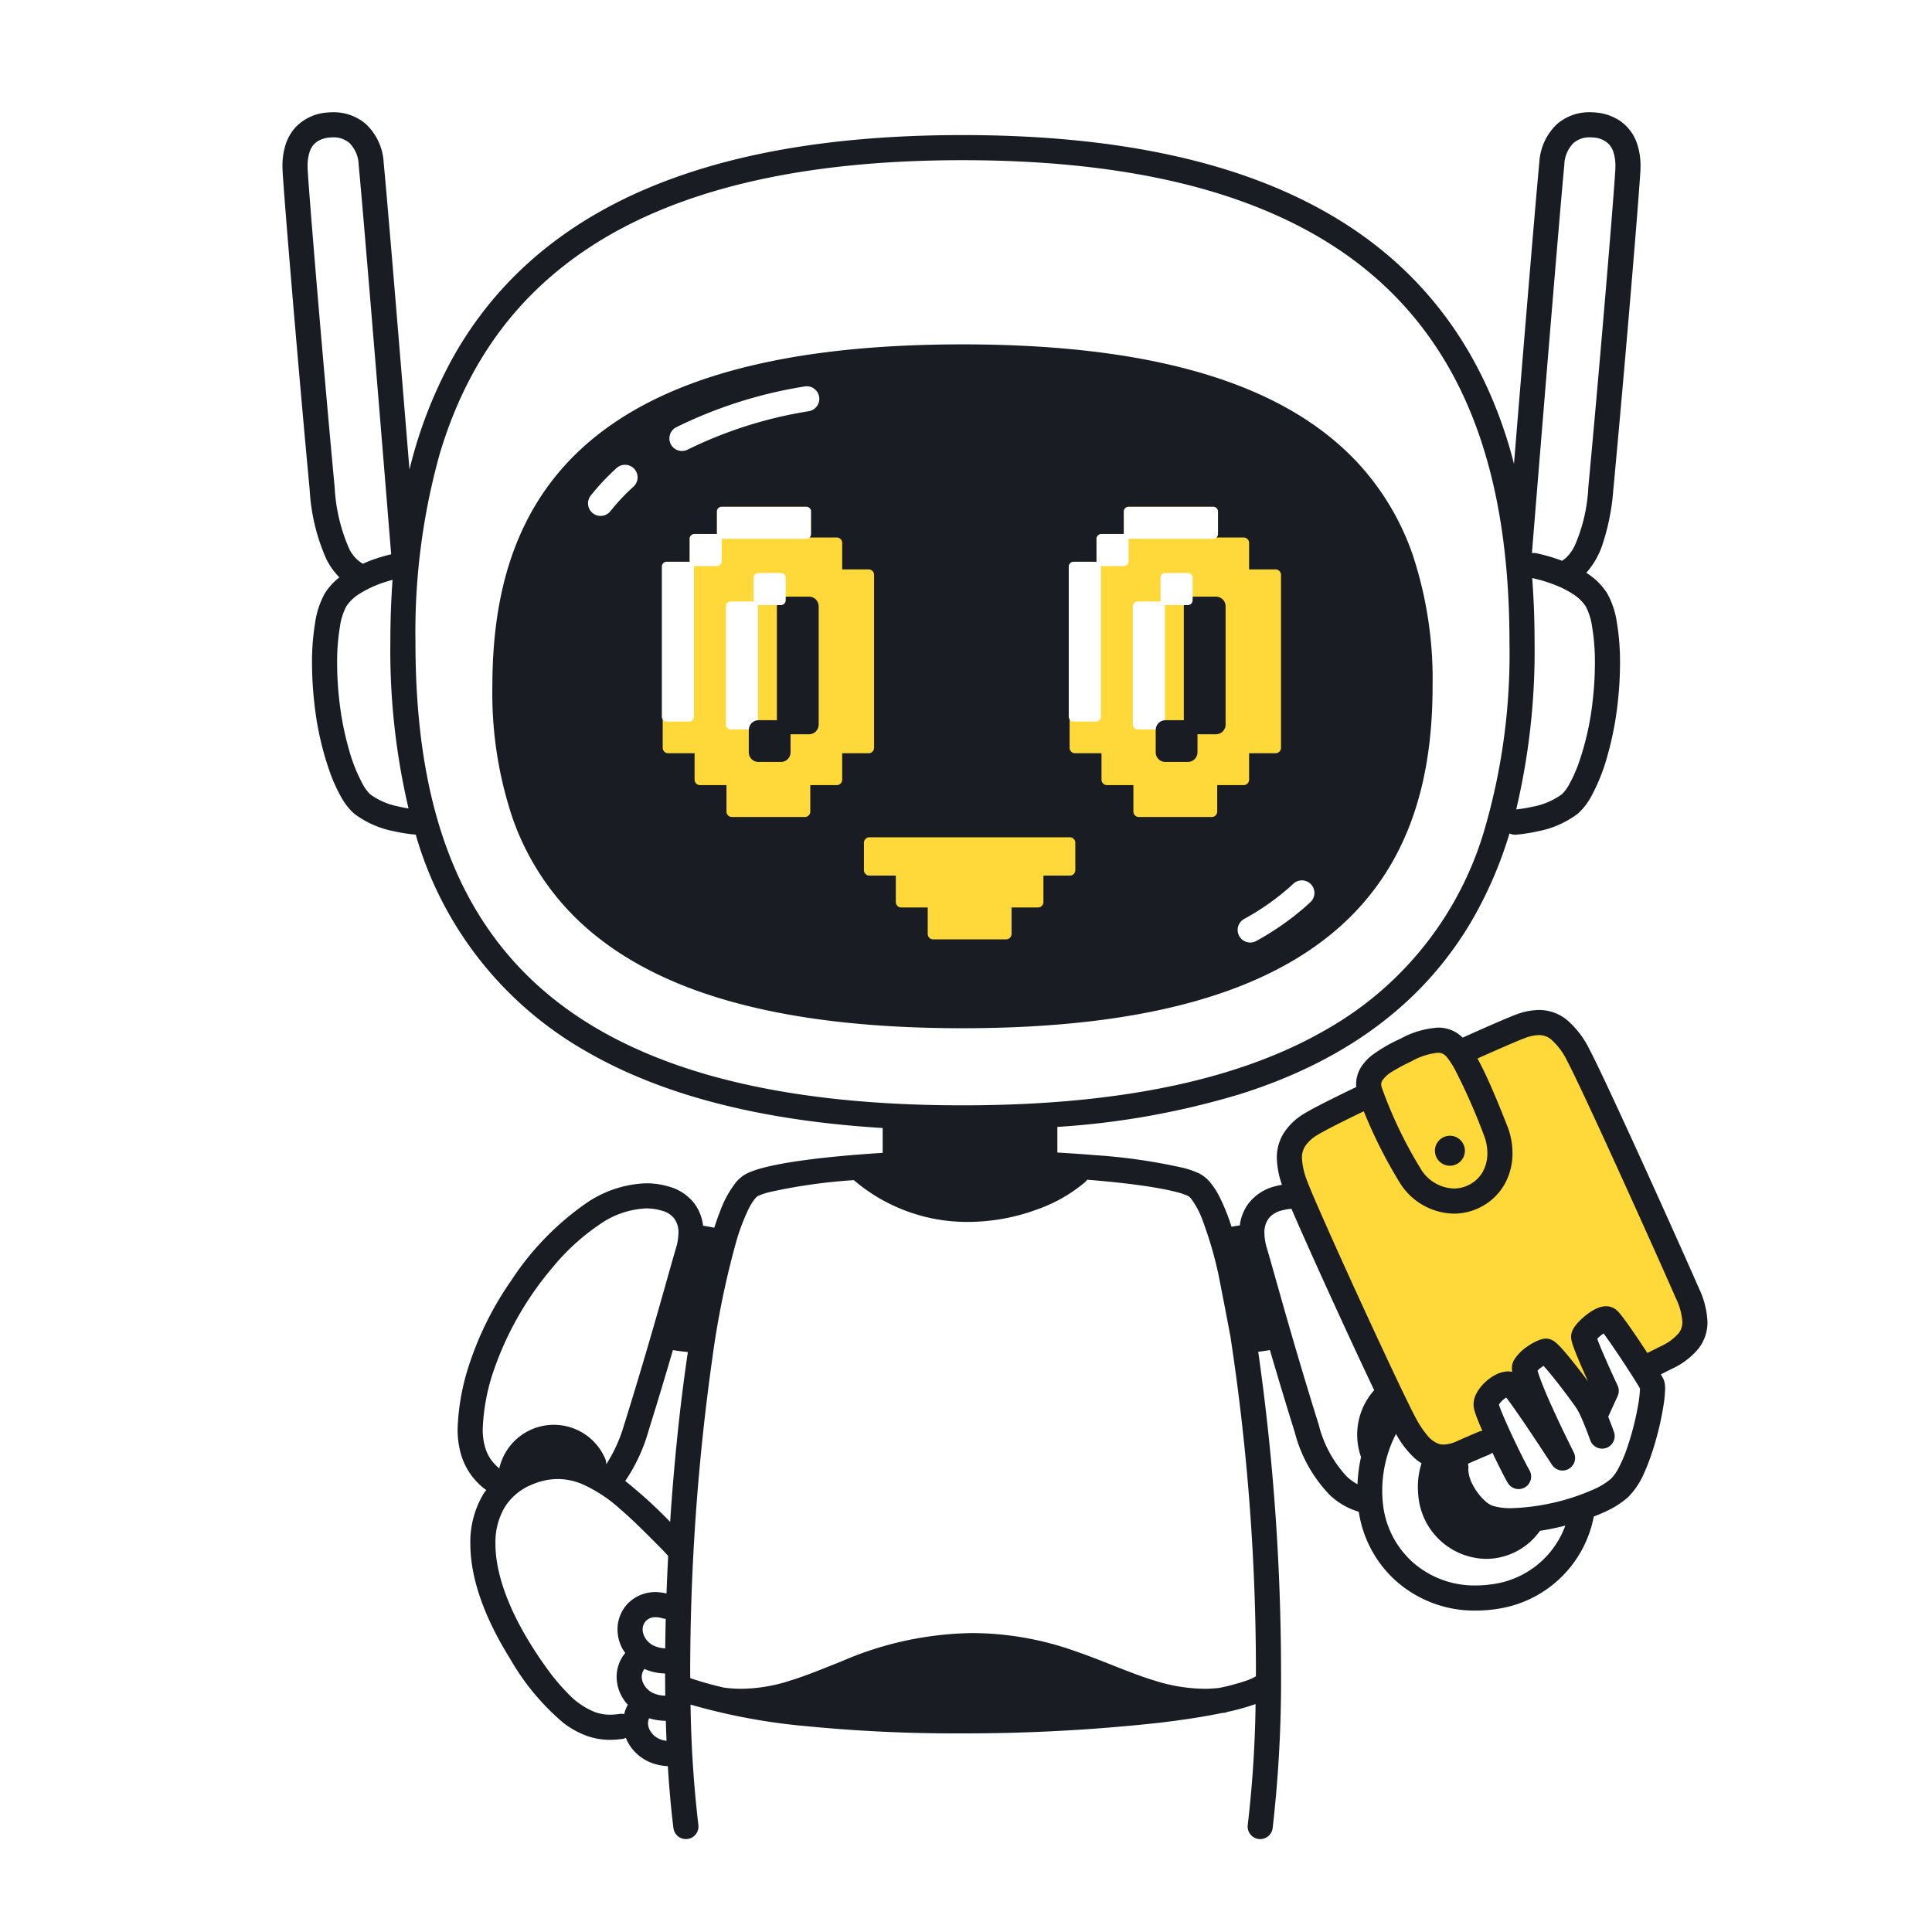 <svg xmlns="http://www.w3.org/2000/svg" width="200" height="200" fill="none"><path fill="#FFD93A" d="M134.167 118.333c-.502 3.134 8.416 21.334 9.916 25.834s3 6.333 5.167 6.666c2.167.334 5.75-1.833 5.75-1.833l-1.167-4 4-2.667 2.75-2.333 4.334 5.333.916-1.5-1.583-5.583 2.167-1.333 4 5.166 4.333-3.166a6.21 6.21 0 0 0-.333-4.75C173.167 131.75 162.083 108 162.083 108s-3.083-2.667-4.666-2.083c-1.584.583-6.167 2.916-6.167 2.916a2.055 2.055 0 0 0-2.917-1.25c-2.333.834-5.75 1.667-6.166 2.917a6.508 6.508 0 0 0 .083 3.083s-7.75 2.667-8.083 4.75ZM113.5 85.75H86.625v13.875H113.5V85.75ZM67 50.875V85.25h67.75V50.875H67ZM81.337 62.14a.5.5 0 0 1-.5.5h-2.324a.476.476 0 0 1-.076-.016.484.484 0 0 1 .029.14V75.01a.5.5 0 0 1-.5.5h-2.324a.501.501 0 0 1-.5-.5V62.765a.5.5 0 0 1 .5-.5h2.324c.025.003.05.008.076.015a.484.484 0 0 1-.029-.14v-2.325a.5.5 0 0 1 .5-.5h2.324a.5.5 0 0 1 .5.5v2.325Zm2.628-6.863a.5.5 0 0 1-.5.5h-8.758v2.325a.5.5 0 0 1-.5.5h-2.324a.498.498 0 0 1-.06-.012c.006.019.01.039.012.058v15.55a.5.5 0 0 1-.5.5h-2.324a.501.501 0 0 1-.5-.5v-15.55a.5.5 0 0 1 .5-.5h2.324l.06.012a.454.454 0 0 1-.012-.058v-2.325a.5.5 0 0 1 .5-.5h2.324v-2.324a.5.5 0 0 1 .5-.5h8.758a.5.5 0 0 1 .5.5v2.324Zm39.497 6.863a.503.503 0 0 1-.5.5h-2.324a.499.499 0 0 1-.076-.016.482.482 0 0 1 .029.14V75.01a.5.5 0 0 1-.5.5h-2.324a.502.502 0 0 1-.5-.5V62.765a.502.502 0 0 1 .5-.5h2.324a.464.464 0 0 1 .075.015.516.516 0 0 1-.028-.14v-2.325a.499.499 0 0 1 .5-.5h2.324a.501.501 0 0 1 .5.5v2.325Zm2.628-6.863a.5.5 0 0 1-.5.5h-8.758v2.325a.503.503 0 0 1-.5.5h-2.324a.474.474 0 0 1-.059-.012c.005.019.009.039.011.058v15.55a.499.499 0 0 1-.5.5h-2.324a.499.499 0 0 1-.5-.5v-15.55a.5.5 0 0 1 .5-.5h2.324a.53.53 0 0 1 .06.012.3.3 0 0 1-.012-.058v-2.325a.502.502 0 0 1 .5-.5h2.324v-2.324a.503.503 0 0 1 .5-.5h8.758a.499.499 0 0 1 .5.5v2.324Z"/><path fill="#191C22" d="M123.468 103.715c9.557-2.64 15.855-7.147 19.68-12.884 3.827-5.734 5.152-12.572 5.152-19.785a40.93 40.93 0 0 0-2.09-13.707 26.976 26.976 0 0 0-5.128-8.838c-3.49-3.99-8.45-7.216-15.219-9.425-6.772-2.211-15.361-3.426-26.228-3.427-9.66 0-17.52.961-23.903 2.727-9.569 2.639-15.852 7.148-19.656 12.887-3.806 5.735-5.106 12.573-5.106 19.783a40.57 40.57 0 0 0 2.115 13.71 27.054 27.054 0 0 0 5.159 8.836c3.504 3.988 8.473 7.214 15.236 9.423 6.766 2.211 15.335 3.426 26.155 3.427 9.618-.001 17.457-.961 23.833-2.727Zm-62.31-52.42a24.34 24.34 0 0 1 2.67-2.842 1.3 1.3 0 0 1 1.748 1.925c-.862.782-1.66 1.63-2.387 2.54a1.3 1.3 0 0 1-2.032-1.623ZM84.794 41.06a1.3 1.3 0 0 1-1.054 1.506 44.09 44.09 0 0 0-12.561 3.981 1.3 1.3 0 0 1-1.191-2.311 46.65 46.65 0 0 1 13.3-4.23 1.302 1.302 0 0 1 1.506 1.054Zm-9.59 42.952v-2.736H72.47a.564.564 0 0 1-.566-.565v-2.735h-2.736a.566.566 0 0 1-.566-.567v-2.938a.488.488 0 0 1-.091-.273v-15.55a.5.5 0 0 1 .5-.5h2.324l.06.012a.472.472 0 0 1-.013-.058v-2.325a.5.5 0 0 1 .5-.5h2.325v-2.324a.5.5 0 0 1 .5-.5h8.757a.497.497 0 0 1 .5.5v2.324a.496.496 0 0 1-.16.362l.077.002h2.736a.566.566 0 0 1 .566.566v2.735h2.735a.566.566 0 0 1 .566.566v17.901a.566.566 0 0 1-.566.567h-2.735v2.735a.566.566 0 0 1-.566.565h-2.736v2.736a.566.566 0 0 1-.566.566h-7.544a.567.567 0 0 1-.566-.566Zm35.431-25.364a.503.503 0 0 1 .5-.5h2.324a.44.44 0 0 1 .059.012.585.585 0 0 1-.012-.058v-2.325a.503.503 0 0 1 .5-.5h2.324v-2.324a.5.5 0 0 1 .5-.5h8.758a.5.5 0 0 1 .5.5v2.324a.49.49 0 0 1-.159.362l.076.002h2.736a.566.566 0 0 1 .566.566v2.735h2.735a.562.562 0 0 1 .523.35.574.574 0 0 1 .043.216v17.901a.567.567 0 0 1-.566.567h-2.735v2.735a.574.574 0 0 1-.166.4.564.564 0 0 1-.4.165h-2.736v2.736a.566.566 0 0 1-.566.566h-7.544a.566.566 0 0 1-.566-.566v-2.736h-2.735a.566.566 0 0 1-.566-.565v-2.735h-2.736a.566.566 0 0 1-.566-.567v-2.938a.486.486 0 0 1-.091-.273v-15.55Zm25.005 34.754c-.248.23-.504.459-.767.686l.001-.001a28.09 28.09 0 0 1-3.908 2.796c-.3.18-.605.354-.915.525a1.292 1.292 0 0 1-.989.11 1.293 1.293 0 0 1-.777-.62 1.291 1.291 0 0 1-.111-.989 1.287 1.287 0 0 1 .62-.778c.288-.158.568-.319.84-.48a25.433 25.433 0 0 0 3.546-2.537h.001c.235-.202.465-.408.691-.618a1.3 1.3 0 1 1 1.768 1.906Zm-24.894-6.726a.568.568 0 0 1 .57.57v2.83a.555.555 0 0 1-.166.4.554.554 0 0 1-.4.166h-2.735v2.736a.573.573 0 0 1-.166.4.565.565 0 0 1-.4.165h-2.735v2.736a.574.574 0 0 1-.166.4.567.567 0 0 1-.4.165h-7.544a.566.566 0 0 1-.566-.565v-2.736h-2.736a.566.566 0 0 1-.566-.565v-2.736h-2.735a.564.564 0 0 1-.566-.566v-2.83a.57.57 0 0 1 .57-.57h20.741Z"/><path fill="#191C22" d="M175.889 133.402c-.676-1.564-3.039-6.855-5.47-12.208a895.73 895.73 0 0 0-3.489-7.601c-1.045-2.243-1.893-4.02-2.377-4.938a9.555 9.555 0 0 0-2.308-3.042 4.576 4.576 0 0 0-2.937-1.061 6.908 6.908 0 0 0-2.347.468h-.001c-.457.167-1.222.488-2.259.938-.922.4-2.051.901-3.29 1.458a3.513 3.513 0 0 0-2.587-1.036 9.285 9.285 0 0 0-3.856 1.153 15.876 15.876 0 0 0-2.936 1.7 4.88 4.88 0 0 0-1.143 1.25 3.346 3.346 0 0 0-.505 1.762c0 .092.016.185.023.277a184.361 184.361 0 0 0-3.074 1.509c-1.018.516-1.792.925-2.292 1.234a6.408 6.408 0 0 0-2.167 2.058 4.786 4.786 0 0 0-.697 2.548c.029.949.209 1.888.533 2.78a8.247 8.247 0 0 0-.852.189h-.001a4.98 4.98 0 0 0-2.644 1.785 4.776 4.776 0 0 0-.869 2.229l-.022.003c-.292.038-.564.084-.837.135a20.98 20.98 0 0 0-1.255-3.129 8.012 8.012 0 0 0-.908-1.41 3.636 3.636 0 0 0-1.215-.995 9.426 9.426 0 0 0-1.591-.554 58.943 58.943 0 0 0-9.205-1.326c-1.228-.104-2.528-.19-3.853-.269v-2.651a83.534 83.534 0 0 0 18.957-3.407c11.612-3.671 19.328-9.974 24.026-18.084a42.275 42.275 0 0 0 3.823-8.893c.193.099.409.145.626.135a16.673 16.673 0 0 0 2.331-.36 9.872 9.872 0 0 0 4.135-1.836 6.473 6.473 0 0 0 1.348-1.734 19.284 19.284 0 0 0 1.64-4.043 33.318 33.318 0 0 0 1.103-5.507c.168-1.42.254-2.848.257-4.277a24.766 24.766 0 0 0-.325-4.204 8.788 8.788 0 0 0-1.012-3.041 6.94 6.94 0 0 0-2.112-2.085c-.014-.01-.028-.016-.042-.025a8.33 8.33 0 0 0 1.652-2.86c.62-1.86 1.005-3.79 1.145-5.745.935-9.898 2.461-27.749 2.793-32.805.015-.233.023-.459.023-.678a7.128 7.128 0 0 0-.351-2.319 4.642 4.642 0 0 0-1.752-2.365 5.3 5.3 0 0 0-2.448-.869 6.118 6.118 0 0 0-.679-.038 5.103 5.103 0 0 0-3.414 1.228 5.894 5.894 0 0 0-1.833 3.99c-.409 4.229-1.753 20.547-2.622 31.183a51.743 51.743 0 0 0-.499-1.822C153.417 36.77 148 28.62 138.882 22.93c-9.114-5.696-21.828-8.946-39.247-8.947-11.616 0-21.132 1.445-28.893 4.096-11.64 3.965-19.322 10.708-23.981 19.162a46.835 46.835 0 0 0-4.373 11.368c-.867-10.612-2.253-27.463-2.67-31.771a5.894 5.894 0 0 0-1.833-3.99 5.104 5.104 0 0 0-3.414-1.229c-.227 0-.453.013-.678.038a5.008 5.008 0 0 0-3.168 1.487 4.797 4.797 0 0 0-1.033 1.747 7.128 7.128 0 0 0-.351 2.319c0 .22.008.445.023.678.332 5.056 1.858 22.907 2.793 32.804.132 2.458.708 4.87 1.699 7.123a7.116 7.116 0 0 0 1.38 1.953 6.434 6.434 0 0 0-1.5 1.64 8.813 8.813 0 0 0-1.012 3.041 24.735 24.735 0 0 0-.324 4.204c.003 1.43.089 2.857.257 4.277a31.5 31.5 0 0 0 1.605 7.038c.309.867.689 1.707 1.137 2.512.348.65.803 1.237 1.348 1.734a9.879 9.879 0 0 0 4.135 1.837c.744.168 1.498.286 2.258.354.012.039.021.08.033.118a37.711 37.711 0 0 0 17.436 22.212c7.602 4.442 17.685 7.229 30.865 8.037v2.572c-1.694.106-3.321.234-4.831.381-2.093.205-3.966.447-5.517.727-.775.14-1.47.29-2.08.453a9.434 9.434 0 0 0-1.592.554c-.473.24-.887.579-1.215.995a11.064 11.064 0 0 0-1.608 2.97 28.134 28.134 0 0 0-.59 1.672 17.328 17.328 0 0 0-1.158-.209 4.791 4.791 0 0 0-.872-2.261 4.978 4.978 0 0 0-2.644-1.785h-.001a8.244 8.244 0 0 0-2.376-.347c-2.247.08-4.423.81-6.264 2.1a29.086 29.086 0 0 0-7.686 7.94 33.37 33.37 0 0 0-4.51 9.167 23.5 23.5 0 0 0-1.058 6.208 9.144 9.144 0 0 0 .416 2.857 6.977 6.977 0 0 0 2.395 3.375c.049.038.106.07.156.107-.088.125-.192.238-.273.369a9.72 9.72 0 0 0-1.377 5.215c.007 3.451 1.366 7.463 4.1 11.852a24.822 24.822 0 0 0 5.493 6.635 8.92 8.92 0 0 0 2.5 1.389c.763.266 1.565.4 2.372.398.46-.002.92-.039 1.374-.111.09-.022.178-.054.262-.096.117.305.27.595.453.865a4.682 4.682 0 0 0 2.167 1.713 5.39 5.39 0 0 0 1.725.353c.139 2.264.329 4.421.58 6.415a1.3 1.3 0 0 0 2.58-.326 120.239 120.239 0 0 1-.81-12.46 63.618 63.618 0 0 0 12.053 2.24c5.285.514 10.592.761 15.901.74 6.848.017 13.691-.348 20.498-1.091 2.514-.294 4.719-.637 6.566-1.02.067-.007.132-.01.199-.018l.033-.002v-.001l.051-.004a1.3 1.3 0 0 0 .304-.098c.084-.019.179-.036.261-.054a22.42 22.42 0 0 0 2.594-.738c.012-.005.02-.01.032-.014a120.434 120.434 0 0 1-.811 12.52c-.043.342.051.687.262.96a1.296 1.296 0 0 0 1.824.23c.273-.211.45-.522.493-.864.622-5.433.911-10.898.868-16.366a236.303 236.303 0 0 0-2.336-32.765l-.028-.179c.475-.058.858-.113 1.172-.17l.041-.008a489.63 489.63 0 0 0 2.573 8.518 14.633 14.633 0 0 0 3.629 6.494 7.422 7.422 0 0 0 2.996 1.728 12.027 12.027 0 0 0 3.72 7.043 12.23 12.23 0 0 0 8.388 3.186 14.635 14.635 0 0 0 2.28-.182 11.925 11.925 0 0 0 9.94-9.552c.411-.161.817-.325 1.192-.503a9.51 9.51 0 0 0 2.355-1.499 8.001 8.001 0 0 0 1.68-2.535 20.07 20.07 0 0 0 .722-1.854l.003-.009c.07-.205.142-.407.207-.614a35.523 35.523 0 0 0 .638-2.337c.184-.793.328-1.545.428-2.204.093-.557.145-1.121.158-1.686a3.626 3.626 0 0 0-.024-.442 1.815 1.815 0 0 0-.167-.586 7.191 7.191 0 0 0-.252-.45l1.191-.597a7.782 7.782 0 0 0 2.676-2.029 4.425 4.425 0 0 0 .962-2.8 8.864 8.864 0 0 0-.868-3.444Zm-32.782-21.563c.271-.371.617-.68 1.015-.907a19.252 19.252 0 0 1 1.978-1.059 7.127 7.127 0 0 1 2.724-.893c.181-.006.36.031.523.106a1.4 1.4 0 0 1 .475.403c.312.407.588.84.827 1.294a64.514 64.514 0 0 1 2.959 6.716 5.14 5.14 0 0 1 .365 1.87 3.943 3.943 0 0 1-.468 1.917 3.33 3.33 0 0 1-1.385 1.342 3.438 3.438 0 0 1-1.619.407 4.151 4.151 0 0 1-3.429-2.042 44.931 44.931 0 0 1-4.024-8.39 1.178 1.178 0 0 1-.064-.358.74.74 0 0 1 .123-.406Zm21.711-46.941c.202 1.241.297 2.497.286 3.754a34.751 34.751 0 0 1-.239 3.976 28.966 28.966 0 0 1-1.465 6.446c-.259.73-.578 1.437-.953 2.115a4.143 4.143 0 0 1-.772 1.041 7.51 7.51 0 0 1-3.026 1.283 15.134 15.134 0 0 1-1.691.28 71.35 71.35 0 0 0 1.902-17.282c0-2.257-.082-4.48-.246-6.669.818.176 1.619.42 2.397.727a9.95 9.95 0 0 1 1.863.957c.51.322.946.748 1.282 1.249a6.5 6.5 0 0 1 .662 2.123ZM158.99 52.26c.809-9.931 2.487-30.415 2.947-35.174.012-.86.358-1.68.964-2.29a2.508 2.508 0 0 1 1.695-.579c.131 0 .261.008.391.022h.002a2.423 2.423 0 0 1 1.557.683c.213.233.373.51.469.81.151.477.222.976.211 1.476 0 .16-.006.329-.017.508-.327 4.982-1.856 22.866-2.787 32.73-.097 2.1-.58 4.164-1.427 6.088-.214.437-.5.834-.846 1.175-.138.13-.288.244-.449.342a18.836 18.836 0 0 0-.978-.34 16.337 16.337 0 0 0-1.799-.46 1.25 1.25 0 0 0-.339.008l.406-5ZM34.645 50.447c-.931-9.864-2.46-27.748-2.787-32.73a7.593 7.593 0 0 1-.017-.508c-.011-.5.06-.999.21-1.476.13-.431.401-.807.77-1.068.377-.243.81-.389 1.258-.425h.001c.13-.014.26-.022.39-.022a2.506 2.506 0 0 1 1.696.579c.606.61.952 1.43.965 2.29.306 3.168 1.154 13.339 1.925 22.698a14875.795 14875.795 0 0 1 1.437 17.594c-.787.187-1.56.426-2.315.716-.197.077-.405.178-.61.267a3.542 3.542 0 0 1-1.487-1.711 18.016 18.016 0 0 1-1.436-6.204Zm6.504 33.018a7.204 7.204 0 0 1-2.82-1.235 4.119 4.119 0 0 1-.773-1.041 16.83 16.83 0 0 1-1.403-3.488c-.48-1.66-.82-3.357-1.014-5.073a34.548 34.548 0 0 1-.24-3.976 22.202 22.202 0 0 1 .286-3.754c.097-.74.322-1.459.662-2.123.35-.519.806-.957 1.337-1.286.894-.56 1.86-.996 2.871-1.295.21-.066.404-.121.581-.169a91.077 91.077 0 0 0-.227 6.486 71.426 71.426 0 0 0 1.884 17.181 14.479 14.479 0 0 1-1.144-.227Zm30.492 27.308c-11.125-3.539-18.178-9.378-22.565-16.911-4.381-7.537-6.069-16.875-6.067-27.351a68.504 68.504 0 0 1 2.523-19.568c2.69-8.959 7.684-16.453 16.234-21.81 8.552-5.35 20.762-8.552 37.869-8.55 11.402-.001 20.636 1.421 28.052 3.955 11.125 3.812 18.169 10.06 22.546 17.959 4.369 7.901 6.029 17.536 6.027 28.014a64.88 64.88 0 0 1-2.547 19.238 35.073 35.073 0 0 1-16.265 20.74c-8.558 5.009-20.769 7.935-37.813 7.934-11.36 0-20.58-1.299-27.994-3.65Zm-5 63.58a1.606 1.606 0 0 1-.208-.775 1.276 1.276 0 0 1 .285-.813c.064.028.13.068.194.092.619.239 1.275.368 1.939.381.001.773.007 1.539.018 2.299a3.218 3.218 0 0 1-1.102-.207 2.096 2.096 0 0 1-1.126-.977Zm2.222-3.714a3.196 3.196 0 0 1-1.005-.203 2.099 2.099 0 0 1-1.124-.977 1.607 1.607 0 0 1-.209-.775c-.005-.331.12-.651.348-.891a1.344 1.344 0 0 1 1-.38c.276.005.55.052.81.141.077.017.155.026.233.027a213.758 213.758 0 0 0-.053 3.058Zm.51-13.094a48.282 48.282 0 0 0-4.65-4.237 17.525 17.525 0 0 0 2.366-5.034 494.182 494.182 0 0 0 2.57-8.508l.022.003c.406.064.907.127 1.526.195-.792 5.312-1.424 11.369-1.833 17.581Zm-19.114-7.588a6.57 6.57 0 0 1-.287-2.049c.075-1.869.398-3.719.96-5.502a33.137 33.137 0 0 1 6.282-11.213 22.862 22.862 0 0 1 4.829-4.42 9.087 9.087 0 0 1 4.847-1.68c.551-.001 1.1.079 1.629.237.513.127.97.42 1.297.835.295.433.441.95.417 1.474a5.515 5.515 0 0 1-.249 1.542c-.974 3.31-2.564 9.303-5.377 18.319a15.512 15.512 0 0 1-1.856 4.095 1.28 1.28 0 0 0-.087-.561 5.787 5.787 0 0 0-10.977.974 4.856 4.856 0 0 1-.58-.555 4.216 4.216 0 0 1-.848-1.496Zm14.353 27.49a1.286 1.286 0 0 0-.475-.023 6.734 6.734 0 0 1-.983.081 4.53 4.53 0 0 1-1.517-.253 7.72 7.72 0 0 1-2.816-1.915 21.078 21.078 0 0 1-2.123-2.506 39.664 39.664 0 0 1-1.704-2.524c-2.568-4.107-3.712-7.728-3.705-10.476a7.13 7.13 0 0 1 .982-3.838 5.907 5.907 0 0 1 2.827-2.32 6.773 6.773 0 0 1 2.643-.565 6.612 6.612 0 0 1 2.52.522 14.88 14.88 0 0 1 3.923 2.574c1.007.862 2.039 1.865 3.113 2.939.373.373.751.753 1.134 1.14.258.259.497.526.737.792a268.546 268.546 0 0 0-.172 3.886 5.054 5.054 0 0 0-1.122-.148 3.959 3.959 0 0 0-2.865 1.167 3.87 3.87 0 0 0-1.084 2.704c.003.709.185 1.405.529 2.025.084.139.175.274.274.403a3.868 3.868 0 0 0-.895 2.466c.003.709.185 1.406.529 2.026.174.315.386.609.629.875-.17.304-.298.629-.38.968Zm3.743 2.607a2.067 2.067 0 0 1-.976-.772 1.573 1.573 0 0 1-.296-.897c.002-.177.041-.351.114-.512.556.171 1.134.26 1.716.265h.012c.02.698.045 1.387.074 2.069a2.642 2.642 0 0 1-.644-.153Zm60.698-6.085a22.38 22.38 0 0 1-2.849.767c-.504.049-1.001.086-1.481.086a17.552 17.552 0 0 1-5.194-.845c-2.546-.77-5.13-1.982-8.155-3.026a32.057 32.057 0 0 0-10.759-1.896 35.133 35.133 0 0 0-13.61 2.974c-1.842.727-3.542 1.435-5.208 1.949a16.77 16.77 0 0 1-5.04.843c-.604 0-1.207-.039-1.806-.118a34.746 34.746 0 0 1-3.483-.98l-.015-.002c-.001-.282-.005-.56-.005-.843.018-10.835.79-21.656 2.308-32.384a90.049 90.049 0 0 1 2.434-11.877c.34-1.223.792-2.412 1.347-3.553.168-.338.37-.656.604-.952a1.21 1.21 0 0 1 .33-.307c.37-.162.754-.293 1.146-.39a57.015 57.015 0 0 1 8.752-1.246l.016-.002a18.053 18.053 0 0 0 11.826 4.326 20.796 20.796 0 0 0 7.17-1.3 15.761 15.761 0 0 0 4.966-2.835c.073-.07.139-.148.194-.233.728.059 1.443.12 2.124.187 2.043.199 3.859.436 5.308.698.724.13 1.356.267 1.871.405.392.097.776.228 1.146.39.128.081.241.185.331.307a8.768 8.768 0 0 1 1.189 2.262 40.821 40.821 0 0 1 1.624 5.557l.077.393a729.79 729.79 0 0 1 1.156 5.997 229.636 229.636 0 0 1 2.646 34.556c0 .22-.003.436-.004.655a5.158 5.158 0 0 1-.956.437Zm11.475-20.319a5.407 5.407 0 0 1-1.091-.783 12.17 12.17 0 0 1-2.92-5.368c-2.813-9.015-4.403-15.008-5.377-18.318a5.531 5.531 0 0 1-.249-1.543 2.42 2.42 0 0 1 .417-1.473 2.382 2.382 0 0 1 1.296-.835h.001a5.566 5.566 0 0 1 1.086-.198c1.192 2.777 3.392 7.651 5.509 12.245a657.549 657.549 0 0 0 3.04 6.509l.013.027a6.915 6.915 0 0 0-1.36 6.918c-.206.927-.328 1.87-.365 2.819Zm14.114 10.325c-.62.099-1.247.149-1.875.15a9.62 9.62 0 0 1-6.626-2.498 9.454 9.454 0 0 1-2.979-5.949 12.84 12.84 0 0 1 1.351-7.242 9.817 9.817 0 0 0 1.919 2.509c.226.198.467.376.723.533a8.076 8.076 0 0 0-.377 2.459c0 .318.017.636.051.952a7.15 7.15 0 0 0 6.997 6.484c.243 0 .486-.013.728-.038l.001-.001a6.844 6.844 0 0 0 4.471-2.364c.138-.16.269-.327.393-.5a26.646 26.646 0 0 0 2.625-.542 9.357 9.357 0 0 1-7.402 6.047Zm14.898-18.313a29.024 29.024 0 0 1-1.149 4.367 14.429 14.429 0 0 1-.825 1.918 4.444 4.444 0 0 1-.794 1.132 7.172 7.172 0 0 1-1.707 1.061 22.795 22.795 0 0 1-8.59 1.984 6.43 6.43 0 0 1-1.941-.239 2.476 2.476 0 0 1-.797-.505 5.866 5.866 0 0 1-1.249-1.62 3.742 3.742 0 0 1-.49-1.594l.006-.127a1.306 1.306 0 0 0-.045-.509 98.963 98.963 0 0 1 1.752-.761c.173-.073.289-.12.36-.149l.074-.029.014-.006c.121-.052.233-.122.332-.209.302.632.602 1.247.871 1.777.289.57.535 1.036.727 1.362a1.298 1.298 0 0 0 1.775.454 1.303 1.303 0 0 0 .465-1.773v-.001c-.154-.26-.443-.805-.768-1.456a86.721 86.721 0 0 1-1.567-3.306 37.027 37.027 0 0 1-.611-1.433 11.055 11.055 0 0 1-.186-.499l-.029-.091c.033-.06.071-.118.114-.171.164-.205.359-.382.578-.524.028-.018.043-.022.07-.036l.096.125c.655.861 1.831 2.592 2.822 4.08a284.527 284.527 0 0 1 1.814 2.755 1.302 1.302 0 0 0 2.336-.335 1.297 1.297 0 0 0-.085-.959l-.166-.332c-.373-.748-1.31-2.652-2.146-4.511a47.357 47.357 0 0 1-1.088-2.587c-.139-.369-.25-.694-.318-.937-.013-.043-.016-.065-.026-.102.156-.154.328-.292.513-.411.037-.024.074-.045.111-.068.496.55 1.241 1.474 1.916 2.356.368.481.717.949.998 1.337.279.383.5.703.573.824.145.25.275.508.39.774.229.51.473 1.123.655 1.601a49.002 49.002 0 0 1 .304.819 1.302 1.302 0 0 0 1.657.78 1.3 1.3 0 0 0 .792-1.652 45.406 45.406 0 0 0-.536-1.42c-.019-.048-.043-.1-.063-.149l.981-2.151a1.31 1.31 0 0 0-.007-1.093c0-.001-.143-.305-.361-.776a110.01 110.01 0 0 1-1.216-2.729c-.2-.471-.379-.912-.5-1.24l-.031-.089.023-.024a4.74 4.74 0 0 1 .631-.527c.547.726 1.435 2.032 2.218 3.229.41.626.794 1.225 1.091 1.701.148.238.275.446.371.607.037.061.065.111.092.158v.017a12.541 12.541 0 0 1-.231 1.912Zm-12.115-3.214.001.002v-.001l-.001-.001Zm16.326-4.409a5.31 5.31 0 0 1-1.806 1.316l-1.41.707c-.334-.513-.689-1.049-1.037-1.566a60.628 60.628 0 0 0-1.251-1.793c-.183-.25-.348-.466-.498-.649a4.835 4.835 0 0 0-.225-.258 1.988 1.988 0 0 0-.319-.282 1.654 1.654 0 0 0-.951-.291 2.203 2.203 0 0 0-.731.134 4.133 4.133 0 0 0-.922.482 7.38 7.38 0 0 0-1.125.94 4.767 4.767 0 0 0-.442.519 2.715 2.715 0 0 0-.195.312c-.08.151-.137.312-.171.48l-.001-.001-.001.009-.002.005h.001a1.598 1.598 0 0 0-.025.267c.002.159.023.317.062.471.059.232.131.46.216.684.31.851.847 2.076 1.317 3.121l.157.348a67 67 0 0 0-1.944-2.496c-.354-.43-.68-.809-.967-1.109a5.045 5.045 0 0 0-.43-.41 2.04 2.04 0 0 0-.287-.203 1.557 1.557 0 0 0-.251-.119 1.388 1.388 0 0 0-.67-.073l-.005.001-.016.002.001.001c-.144.023-.285.06-.422.109a5.955 5.955 0 0 0-1.353.736 4.6 4.6 0 0 0-1.324 1.37 1.624 1.624 0 0 0-.211.835c.001.126.012.252.031.377a1.992 1.992 0 0 0-.415-.047 2.924 2.924 0 0 0-1.324.356 4.955 4.955 0 0 0-1.464 1.182 3.856 3.856 0 0 0-.534.809 2.496 2.496 0 0 0-.265 1.082c0 .129.012.258.037.385.056.255.131.506.225.75.158.436.388.987.651 1.587a1.164 1.164 0 0 0-.219.036c-.037.014-.588.224-2.38 1.02a3.551 3.551 0 0 1-1.414.364 1.65 1.65 0 0 1-.636-.121 2.843 2.843 0 0 1-1.027-.798 10.175 10.175 0 0 1-1.249-1.892c-.403-.747-1.27-2.532-2.33-4.777a822.06 822.06 0 0 1-5.388-11.685 440.701 440.701 0 0 1-2.281-5.119c-.616-1.407-1.066-2.481-1.215-2.899a7.391 7.391 0 0 1-.539-2.377 2.175 2.175 0 0 1 .314-1.19c.339-.499.79-.912 1.318-1.205.35-.219 1.112-.627 2.097-1.124.764-.386 1.673-.833 2.671-1.315a49.49 49.49 0 0 0 3.695 7.341 6.735 6.735 0 0 0 5.629 3.257 6.05 6.05 0 0 0 2.831-.706v-.001a5.922 5.922 0 0 0 2.446-2.382 6.527 6.527 0 0 0 .795-3.177 7.739 7.739 0 0 0-.545-2.821c-.625-1.59-1.327-3.325-2.035-4.872a34.11 34.11 0 0 0-1.042-2.102c1.045-.468 1.995-.888 2.786-1.231 1.01-.439 1.782-.76 2.112-.879a4.375 4.375 0 0 1 1.459-.312c.479-.005.944.168 1.304.485a7.1 7.1 0 0 1 1.642 2.232c.43.814 1.284 2.599 2.319 4.822 3.112 6.678 7.941 17.455 8.929 19.743.374.753.596 1.573.655 2.412.013.434-.131.858-.406 1.193Z"/><path fill="#191C22" d="m156.725 140.804.001-.002.001-.001-.002.003ZM167.205 135.513l.001.001.002.001-.003-.002ZM149.371 117.754l.003-.001.002-.001-.005.002Z"/><path fill="#191C22" d="M148.722 119.847a1.55 1.55 0 0 0 2.089.652h.001a1.567 1.567 0 0 0 .762-.911 1.559 1.559 0 0 0-.106-1.182l-.002-.002a1.55 1.55 0 0 0-2.745 1.441l.001.002ZM150.815 120.498l-.002.001-.002.001.004-.002ZM84.749 75.009V62.765a1 1 0 0 0-1-1h-2.325c-.03 0-.056.014-.086.017v.358a.5.5 0 0 1-.5.5h-.388a.938.938 0 0 0-.026.125v11.788h-1.91c-.017 0-.031.008-.048.01a.99.99 0 0 0-.943.946c-.001.015-.01.028-.01.044v2.324a1 1 0 0 0 1 1h2.325a1 1 0 0 0 1-1v-1.868h1.91a1 1 0 0 0 1-1ZM120.639 78.877h2.324a1.002 1.002 0 0 0 1-1v-1.868h1.911a1.003 1.003 0 0 0 1-1V62.765a1.002 1.002 0 0 0-1-1h-2.325c-.03 0-.056.014-.086.017v.358a.502.502 0 0 1-.5.5h-.388a.895.895 0 0 0-.026.125v11.788h-1.91c-.017 0-.031.008-.048.01a.988.988 0 0 0-.943.946c-.001.015-.009.028-.009.044v2.324a.998.998 0 0 0 1 1Z"/></svg>